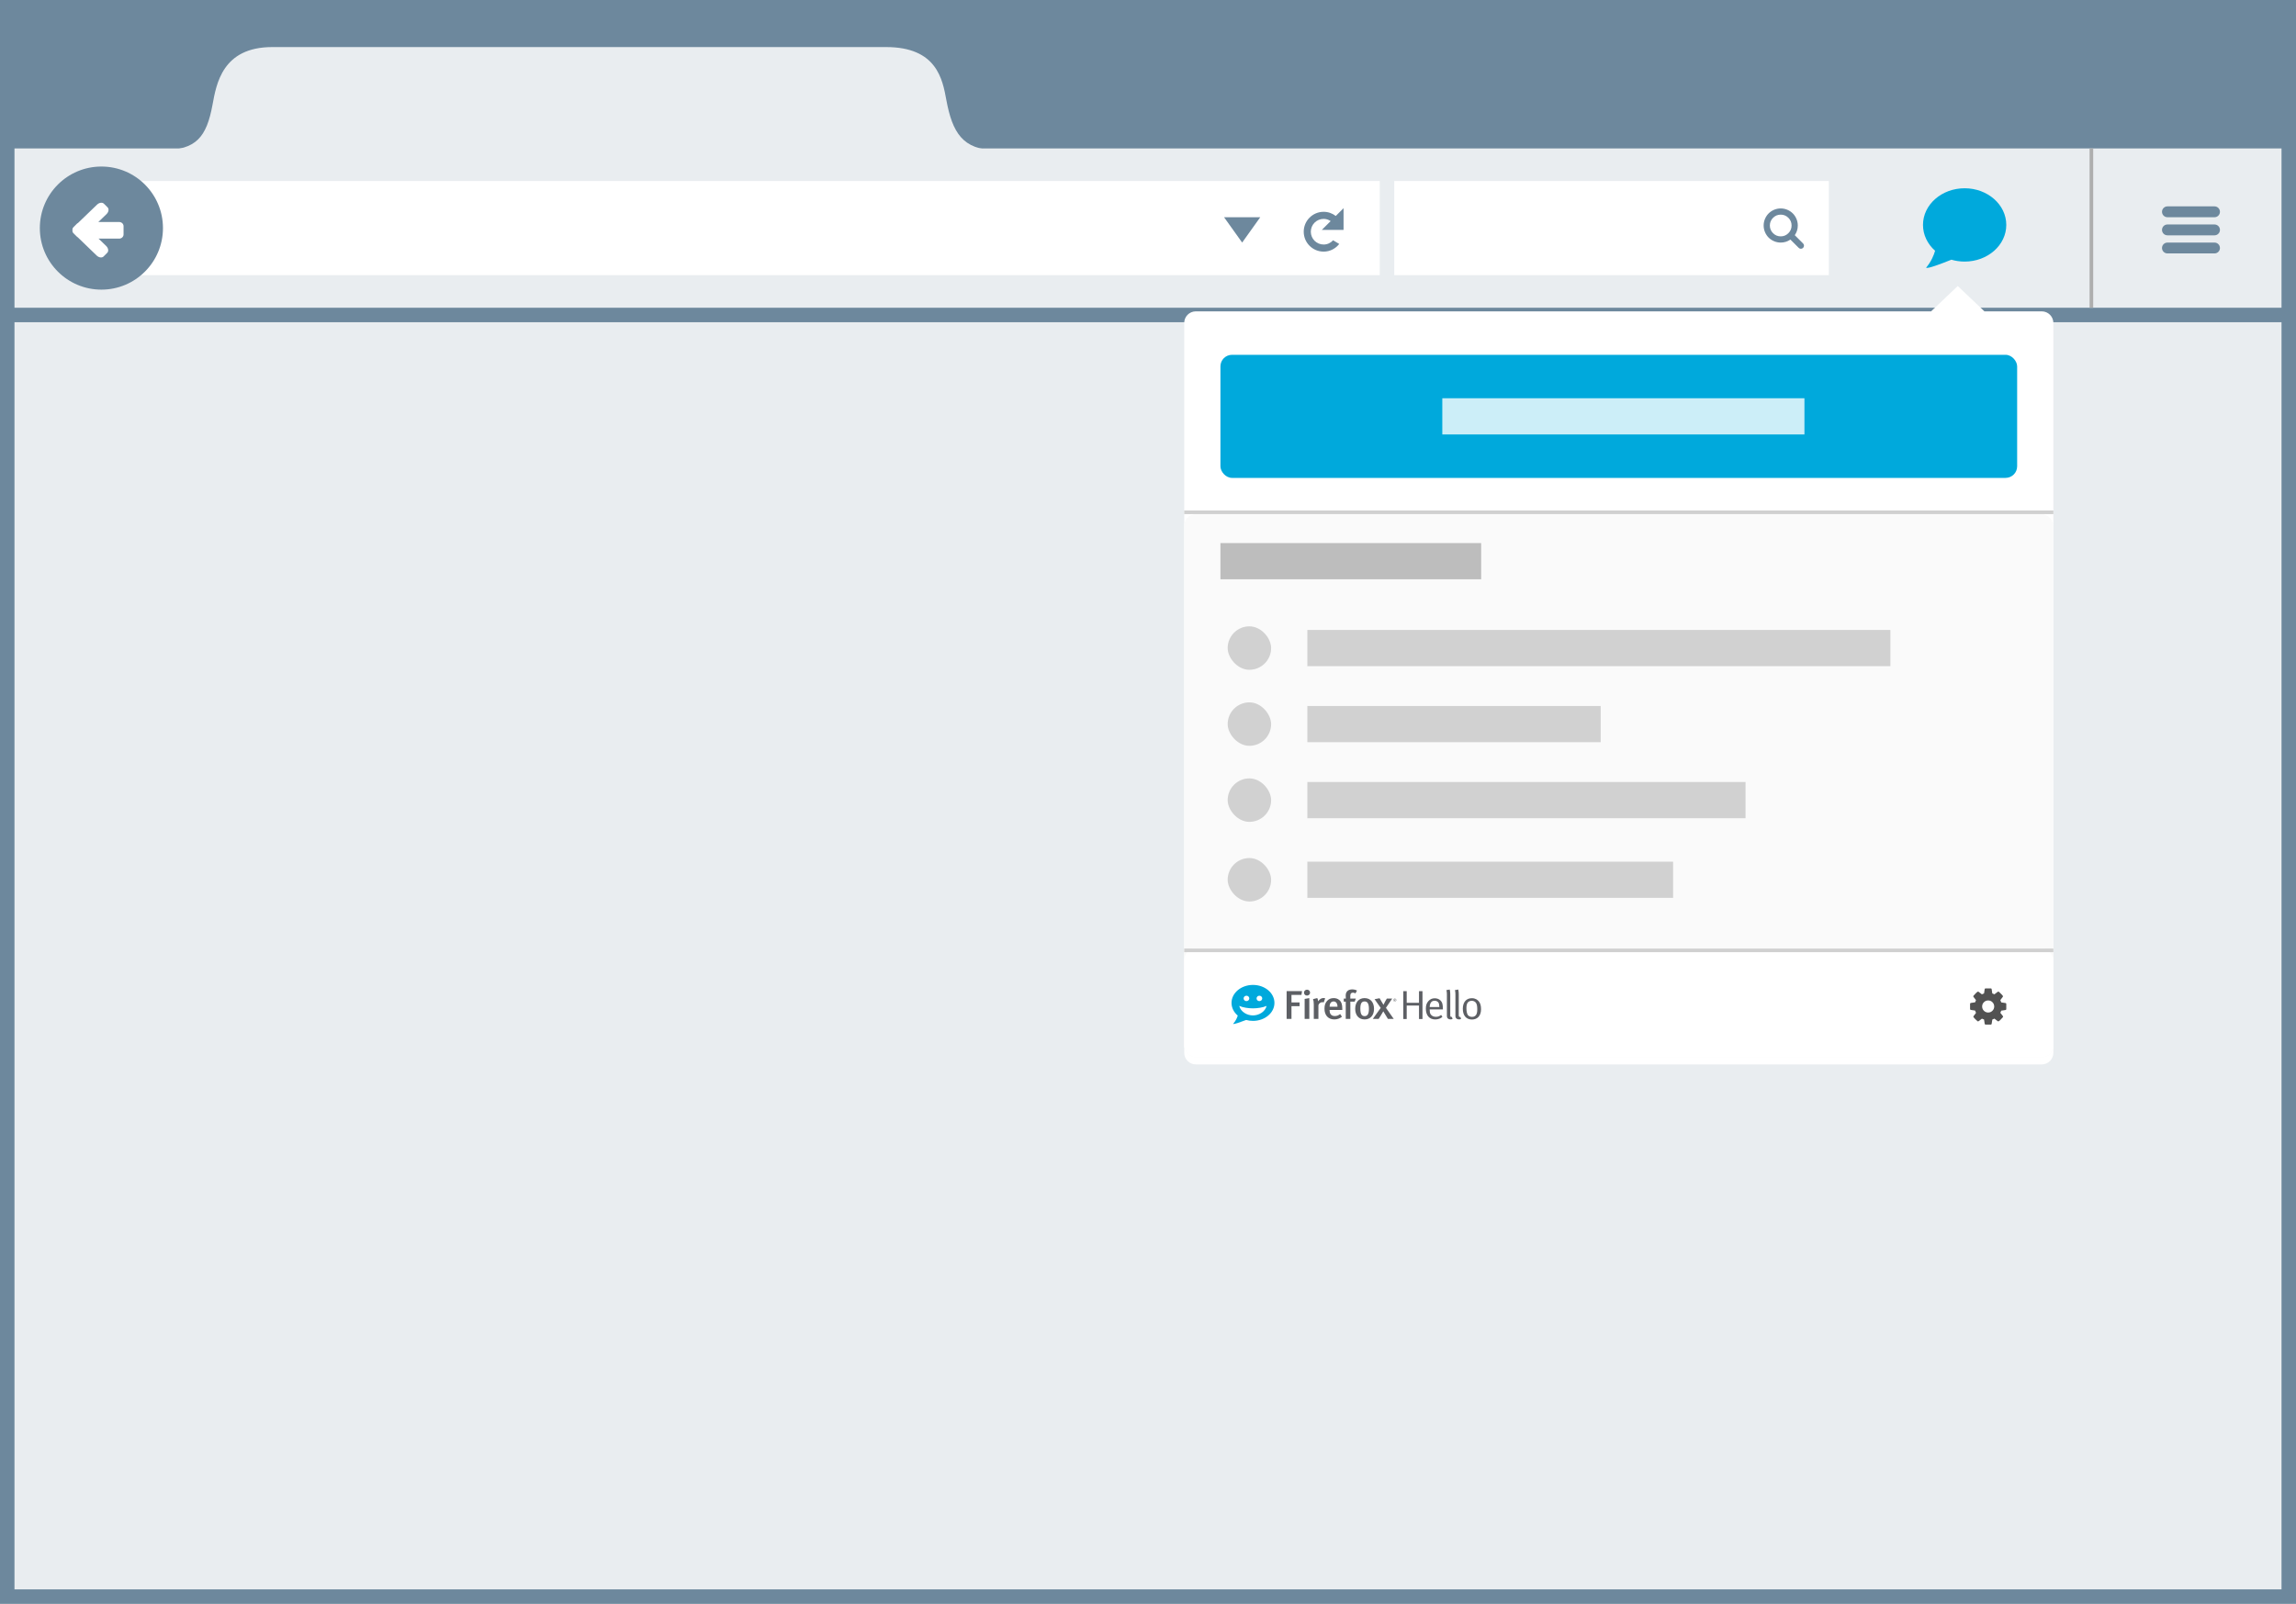<?xml version="1.0" encoding="UTF-8" standalone="no"?>
<svg width="634px" height="443px" viewBox="0 0 634 443" version="1.1" xmlns="http://www.w3.org/2000/svg" xmlns:xlink="http://www.w3.org/1999/xlink" xmlns:sketch="http://www.bohemiancoding.com/sketch/ns">
    <!-- Generator: Sketch 3.4.4 (17249) - http://www.bohemiancoding.com/sketch -->
    <title>BrowserWindow_Minimal</title>
    <desc>Created with Sketch.</desc>
    <defs>
        <path id="path-1" d="M20.265,64.399 L21.282,65.411 C21.345,65.472 21.417,65.521 21.496,65.561 L26.682,70.567 C27.289,71.162 28.144,71.289 28.594,70.848 L29.611,69.826 C30.06,69.386 29.93,68.544 29.324,67.947 L27.213,65.909 L32.905,65.909 C33.575,65.909 34.118,65.396 34.118,64.762 L34.118,62.468 C34.118,61.835 33.575,61.32 32.905,61.32 L27.153,61.32 L29.418,59.139 C30.027,58.548 30.154,57.711 29.706,57.275 L28.689,56.262 C28.241,55.823 27.384,55.948 26.777,56.543 L21.551,61.573 C21.451,61.616 21.36,61.674 21.282,61.75 L20.266,62.772 C20.056,62.979 19.974,63.273 20.007,63.589 C19.974,63.902 20.056,64.194 20.265,64.399"></path>
        <filter x="-50%" y="-50%" width="200%" height="200%" filterUnits="objectBoundingBox" id="filter-2">
            <feOffset dx="0" dy="0.5" in="SourceAlpha" result="shadowOffsetOuter1"></feOffset>
            <feGaussianBlur stdDeviation="0" in="shadowOffsetOuter1" result="shadowBlurOuter1"></feGaussianBlur>
            <feColorMatrix values="0 0 0 0 1   0 0 0 0 1   0 0 0 0 1  0 0 0 0.35 0" in="shadowBlurOuter1" type="matrix" result="shadowMatrixOuter1"></feColorMatrix>
            <feMerge>
                <feMergeNode in="shadowMatrixOuter1"></feMergeNode>
                <feMergeNode in="SourceGraphic"></feMergeNode>
            </feMerge>
        </filter>
        <path id="path-3" d="M371,62.999 L365,62.999 L367.436,60.565 C366.877,60.194 366.221,59.96 365.5,59.96 C363.545,59.96 361.96,61.545 361.96,63.499 C361.96,65.455 363.545,67.04 365.5,67.04 C366.541,67.04 367.468,66.583 368.115,65.868 L369.807,66.882 C368.8,68.162 367.255,69 365.5,69 C362.463,69 360,66.537 360,63.499 C360,60.463 362.463,58.001 365.5,58.001 C366.764,58.001 367.921,58.434 368.849,59.151 L371,57 L371,62.999"></path>
        <path d="M598.5,60 L611.5,60 C612.328,60 613,59.328 613,58.5 C613,57.672 612.328,57 611.5,57 L598.5,57 C597.672,57 597,57.672 597,58.5 C597,59.328 597.672,60 598.5,60 L598.5,60 Z M611.5,62 L598.5,62 C597.672,62 597,62.672 597,63.5 C597,64.328 597.672,65 598.5,65 L611.5,65 C612.328,65 613,64.328 613,63.5 C613,62.672 612.328,62 611.5,62 L611.5,62 Z M611.5,67 L598.5,67 C597.672,67 597,67.672 597,68.5 C597,69.328 597.672,70 598.5,70 L611.5,70 C612.328,70 613,69.328 613,68.5 C613,67.672 612.328,67 611.5,67 L611.5,67 Z" id="path-4"></path>
        <filter x="-50%" y="-50%" width="200%" height="200%" filterUnits="objectBoundingBox" id="filter-5">
            <feOffset dx="0" dy="2" in="SourceAlpha" result="shadowOffsetOuter1"></feOffset>
            <feGaussianBlur stdDeviation="2" in="shadowOffsetOuter1" result="shadowBlurOuter1"></feGaussianBlur>
            <feColorMatrix values="0 0 0 0 0   0 0 0 0 0   0 0 0 0 0  0 0 0 0.28 0" in="shadowBlurOuter1" type="matrix" result="shadowMatrixOuter1"></feColorMatrix>
            <feMerge>
                <feMergeNode in="shadowMatrixOuter1"></feMergeNode>
                <feMergeNode in="SourceGraphic"></feMergeNode>
            </feMerge>
        </filter>
    </defs>
    <g id="LTR" stroke="none" stroke-width="1" fill="none" fill-rule="evenodd" sketch:type="MSPage">
        <g id="BrowserWindow_Minimal" sketch:type="MSLayerGroup">
            <g id="Browser-Window-Minimal">
                <rect id="Rectangle-109" fill="#6D889D" sketch:type="MSShapeGroup" x="0" y="0" width="634" height="443"></rect>
                <rect id="Rectangle-109" fill="#E9EDF0" sketch:type="MSShapeGroup" x="4" y="89" width="626" height="350"></rect>
                <rect id="Rectangle-109" fill="#E9EDF0" sketch:type="MSShapeGroup" x="4" y="41" width="626" height="44"></rect>
                <path d="M577.5,41.5 L577.5,84.5" id="Line" stroke="#AEAEAE" stroke-linecap="square" sketch:type="MSShapeGroup"></path>
                <rect id="Rectangle-109" fill="#FFFFFF" sketch:type="MSShapeGroup" x="39" y="50" width="342" height="26"></rect>
                <circle id="Oval-37" fill="#6D889D" sketch:type="MSShapeGroup" cx="28" cy="63" r="17"></circle>
                <rect id="Rectangle-109-Copy" fill="#FFFFFF" sketch:type="MSShapeGroup" x="385" y="50" width="120" height="26"></rect>
                <g id="back-button-glyph">
                    <use fill="none" sketch:type="MSShapeGroup" xlink:href="#path-1"></use>
                    <use fill="none" xlink:href="#path-1"></use>
                    <use fill="#FFFFFF" fill-rule="evenodd" xlink:href="#path-1"></use>
                    <use fill="none" xlink:href="#path-1"></use>
                </g>
                <g id="reload" filter="url(#filter-2)">
                    <use fill="none" sketch:type="MSShapeGroup" xlink:href="#path-3"></use>
                    <use fill="none" xlink:href="#path-3"></use>
                    <use fill="#6D889D" fill-rule="evenodd" xlink:href="#path-3"></use>
                    <use fill="none" xlink:href="#path-3"></use>
                </g>
                <path d="M338,60 L348,60 L343,67 L338,60" id="dropdown" fill="#6D889D" sketch:type="MSShapeGroup"></path>
                <path d="M494.714,62.286 C494.714,61.46 494.421,60.753 493.834,60.166 C493.247,59.579 492.54,59.286 491.714,59.286 C490.888,59.286 490.182,59.579 489.595,60.166 C489.008,60.753 488.714,61.46 488.714,62.286 C488.714,63.112 489.008,63.818 489.595,64.405 C490.182,64.992 490.888,65.286 491.714,65.286 C492.54,65.286 493.247,64.992 493.834,64.405 C494.421,63.818 494.714,63.112 494.714,62.286 L494.714,62.286 Z M498.143,67.857 C498.143,68.089 498.058,68.29 497.888,68.46 C497.719,68.629 497.518,68.714 497.286,68.714 C497.045,68.714 496.844,68.629 496.683,68.46 L494.386,66.17 C493.587,66.723 492.696,67 491.714,67 C491.076,67 490.465,66.876 489.883,66.628 C489.3,66.381 488.798,66.046 488.376,65.624 C487.954,65.202 487.619,64.7 487.372,64.117 C487.124,63.535 487,62.924 487,62.286 C487,61.647 487.124,61.037 487.372,60.454 C487.619,59.872 487.954,59.369 488.376,58.948 C488.798,58.526 489.3,58.191 489.883,57.943 C490.465,57.695 491.076,57.571 491.714,57.571 C492.353,57.571 492.963,57.695 493.546,57.943 C494.128,58.191 494.631,58.526 495.052,58.948 C495.474,59.369 495.809,59.872 496.057,60.454 C496.305,61.037 496.429,61.647 496.429,62.286 C496.429,63.268 496.152,64.158 495.598,64.958 L497.895,67.254 C498.06,67.42 498.143,67.621 498.143,67.857 L498.143,67.857 Z" id="Type-something" fill="#6D889D" sketch:type="MSShapeGroup"></path>
                <path d="M542.499,52 C536.15,52 531,56.534 531,62.125 C531,64.909 532.277,67.432 534.341,69.262 C533.982,70.529 533.272,72.248 531.87,73.926 C532.11,74.351 536.06,72.851 538.845,71.729 C539.994,72.066 541.221,72.251 542.499,72.251 C548.851,72.251 554,67.717 554,62.125 C554,56.534 548.851,52 542.499,52 L542.499,52 Z" id="Fill-14-Copy" fill="#00A9DC" sketch:type="MSShapeGroup"></path>
                <g id="menu-glyph">
                    <use fill="none" sketch:type="MSShapeGroup" xlink:href="#path-4"></use>
                    <use fill="none" xlink:href="#path-4"></use>
                    <use fill="#6D889D" fill-rule="evenodd" xlink:href="#path-4"></use>
                    <use fill="none" xlink:href="#path-4"></use>
                </g>
                <path d="M261.318,27.631 C260.264,21.933 258.716,13 244.676,13 L214.879,13 L75.192,13 C61.363,13 59.736,23.246 58.682,28.944 C57.033,37.846 54.18,41.449 45,41.449 C45,41.449 45,47 45,47 C45,47 275,47 275,47 C275,47 275,41.449 275,41.449 C265.82,41.449 262.965,36.533 261.318,27.631 Z" id="Tab" fill="#E9EDF0" sketch:type="MSShapeGroup"></path>
            </g>
            <g id="Panel-UI-Copy-2" transform="translate(327, 77)" sketch:type="MSShapeGroup">
                <path d="M220.962,7 L236.8,7 C238.56,7 240,8.435 240,10.205 L240,211.795 C240,213.561 238.567,215 236.8,215 L3.2,215 C1.44,215 0,213.565 0,211.795 L0,10.205 C0,8.439 1.433,7 3.2,7 L206.238,7 L213.6,0 L220.962,7 Z" id="Shape-6-Copy-19" fill="#FFFFFF" filter="url(#filter-5)"></path>
                <rect id="Shape-6-Copy-21" fill="#FAFAFA" x="0" y="65" width="240" height="150" rx="3.2"></rect>
                <rect id="Shape-6-Copy-22" fill="#FFFFFF" x="0" y="185" width="240" height="30" rx="3.2"></rect>
                <path d="M223.667,201 C223.667,200.54 223.504,200.147 223.178,199.822 C222.853,199.496 222.46,199.333 222,199.333 C221.54,199.333 221.147,199.496 220.822,199.822 C220.496,200.147 220.333,200.54 220.333,201 C220.333,201.46 220.496,201.853 220.822,202.178 C221.147,202.504 221.54,202.667 222,202.667 C222.46,202.667 222.853,202.504 223.178,202.178 C223.504,201.853 223.667,201.46 223.667,201 L223.667,201 Z M227,200.29 L227,201.736 C227,201.788 226.983,201.838 226.948,201.885 C226.913,201.933 226.87,201.961 226.818,201.97 L225.613,202.152 C225.531,202.387 225.446,202.584 225.359,202.745 C225.511,202.962 225.743,203.261 226.056,203.643 C226.099,203.695 226.121,203.75 226.121,203.806 C226.121,203.862 226.102,203.912 226.062,203.956 C225.945,204.116 225.73,204.351 225.418,204.659 C225.105,204.967 224.901,205.121 224.806,205.121 C224.754,205.121 224.697,205.102 224.637,205.062 L223.738,204.359 C223.547,204.459 223.35,204.542 223.146,204.607 C223.076,205.197 223.013,205.601 222.957,205.818 C222.927,205.939 222.849,206 222.723,206 L221.277,206 C221.217,206 221.163,205.982 221.118,205.945 C221.072,205.908 221.047,205.861 221.043,205.805 L220.861,204.607 C220.648,204.537 220.453,204.457 220.275,204.366 L219.357,205.062 C219.313,205.102 219.259,205.121 219.194,205.121 C219.133,205.121 219.079,205.097 219.031,205.049 C218.484,204.555 218.126,204.19 217.957,203.956 C217.927,203.912 217.911,203.862 217.911,203.806 C217.911,203.754 217.929,203.704 217.964,203.656 C218.029,203.565 218.139,203.421 218.296,203.223 C218.452,203.026 218.569,202.873 218.647,202.764 C218.53,202.547 218.441,202.332 218.38,202.12 L217.189,201.944 C217.132,201.935 217.087,201.908 217.052,201.863 C217.017,201.817 217,201.766 217,201.71 L217,200.264 C217,200.212 217.017,200.162 217.052,200.115 C217.087,200.067 217.128,200.039 217.176,200.03 L218.387,199.848 C218.447,199.648 218.532,199.448 218.641,199.249 C218.467,199.001 218.235,198.702 217.944,198.35 C217.901,198.298 217.879,198.246 217.879,198.194 C217.879,198.151 217.898,198.101 217.938,198.044 C218.05,197.888 218.264,197.655 218.579,197.344 C218.893,197.034 219.099,196.879 219.194,196.879 C219.25,196.879 219.307,196.901 219.363,196.944 L220.262,197.641 C220.453,197.541 220.65,197.458 220.854,197.393 C220.924,196.803 220.987,196.399 221.043,196.182 C221.073,196.061 221.151,196 221.277,196 L222.723,196 C222.783,196 222.837,196.018 222.882,196.055 C222.928,196.092 222.953,196.139 222.957,196.195 L223.139,197.393 C223.352,197.463 223.547,197.543 223.725,197.634 L224.65,196.938 C224.689,196.898 224.741,196.879 224.806,196.879 C224.862,196.879 224.917,196.901 224.969,196.944 C225.529,197.461 225.887,197.829 226.043,198.051 C226.073,198.086 226.089,198.133 226.089,198.194 C226.089,198.246 226.071,198.296 226.036,198.344 C225.971,198.435 225.861,198.579 225.704,198.777 C225.548,198.974 225.431,199.127 225.353,199.236 C225.466,199.453 225.555,199.665 225.62,199.874 L226.811,200.056 C226.868,200.065 226.913,200.092 226.948,200.137 C226.983,200.183 227,200.234 227,200.29 L227,200.29 Z" id="Type-something-13-Copy-18" fill="#525252"></path>
                <path d="M239.5,64.5 L0.5,64.5" id="Line-Copy-40" stroke="#D0D0D0" stroke-linecap="square"></path>
                <path d="M239.5,185.5 L0.5,185.5" id="Line-Copy-41" stroke="#D0D0D0" stroke-linecap="square"></path>
                <rect id="Rectangle-124-Copy" fill="#D1D1D1" x="34" y="161" width="101" height="10"></rect>
                <rect id="Rectangle-124-Copy-2" fill="#D1D1D1" x="34" y="139" width="121" height="10"></rect>
                <rect id="Rectangle-124-Copy-3" fill="#D1D1D1" x="34" y="118" width="81" height="10"></rect>
                <rect id="Rectangle-124-Copy-4" fill="#D1D1D1" x="34" y="97" width="161" height="10"></rect>
                <rect id="Rectangle-124-Copy-5" fill="#D1D1D1" x="12" y="96" width="12" height="12" rx="100"></rect>
                <rect id="Rectangle-124-Copy-6" fill="#D1D1D1" x="12" y="117" width="12" height="12" rx="100"></rect>
                <rect id="Rectangle-124-Copy-7" fill="#D1D1D1" x="12" y="138" width="12" height="12" rx="100"></rect>
                <rect id="Rectangle-124-Copy-8" fill="#D1D1D1" x="12" y="160" width="12" height="12" rx="100"></rect>
                <g id="Rectangle-53-Copy-23-+-Bitmap-9-Copy-4-+-Share-this-tab-with--Copy-Copy-+-Line-+-Type-something" transform="translate(10, 21)">
                    <g id="Rectangle-53-Copy-23-+-Bitmap-9-Copy-4-+-Share-this-tab-with--Copy-Copy">
                        <rect id="Rectangle-53-Copy-23" fill="#00A9DC" x="0" y="0" width="220" height="34" rx="3.2"></rect>
                        <rect id="Rectangle-124-Copy-4" opacity="0.8" fill="#FFFFFF" x="61.267" y="12" width="100" height="10"></rect>
                    </g>
                </g>
                <rect id="Rectangle-124-Copy-4" fill="#BDBDBD" x="10" y="73" width="72" height="10"></rect>
                <g id="Hello-Logo" transform="translate(13, 195)">
                    <path d="M45.526,4.373 C45.504,4.421 45.474,4.464 45.436,4.501 C45.398,4.537 45.355,4.565 45.304,4.586 C45.252,4.606 45.198,4.616 45.142,4.616 C45.085,4.616 45.03,4.606 44.98,4.586 C44.929,4.565 44.885,4.537 44.847,4.501 C44.809,4.464 44.779,4.421 44.758,4.373 C44.735,4.324 44.724,4.27 44.724,4.214 C44.724,4.157 44.735,4.106 44.758,4.056 C44.779,4.007 44.809,3.964 44.847,3.928 C44.885,3.892 44.929,3.863 44.98,3.843 C45.03,3.822 45.085,3.813 45.142,3.813 C45.198,3.813 45.252,3.822 45.304,3.843 C45.355,3.863 45.398,3.892 45.436,3.928 C45.474,3.964 45.504,4.007 45.526,4.056 C45.549,4.106 45.56,4.157 45.56,4.214 C45.56,4.27 45.549,4.324 45.526,4.373 L45.526,4.373 Z M45.452,4.082 C45.433,4.041 45.409,4.006 45.379,3.975 C45.35,3.945 45.314,3.922 45.272,3.904 C45.231,3.887 45.188,3.879 45.142,3.879 C45.095,3.879 45.05,3.887 45.011,3.904 C44.97,3.922 44.935,3.945 44.904,3.975 C44.873,4.006 44.851,4.041 44.832,4.082 C44.814,4.123 44.806,4.166 44.806,4.214 C44.806,4.261 44.814,4.305 44.832,4.345 C44.851,4.387 44.873,4.422 44.904,4.453 C44.935,4.483 44.97,4.508 45.011,4.526 C45.05,4.543 45.095,4.552 45.142,4.552 C45.188,4.552 45.231,4.543 45.272,4.526 C45.314,4.508 45.35,4.483 45.379,4.453 C45.409,4.422 45.433,4.387 45.452,4.345 C45.468,4.305 45.478,4.261 45.478,4.214 C45.478,4.166 45.468,4.123 45.452,4.082 L45.452,4.082 Z M45.195,4.369 C45.179,4.341 45.166,4.318 45.152,4.301 C45.141,4.285 45.126,4.27 45.114,4.258 C45.109,4.253 45.105,4.249 45.101,4.248 C45.097,4.246 45.092,4.244 45.083,4.244 L45.083,4.439 L45.007,4.439 L45.007,3.989 L45.151,3.989 C45.178,3.989 45.2,3.992 45.219,3.999 C45.239,4.006 45.254,4.015 45.267,4.027 C45.28,4.039 45.289,4.052 45.295,4.067 C45.301,4.083 45.304,4.1 45.304,4.117 C45.304,4.152 45.293,4.182 45.273,4.205 C45.252,4.229 45.224,4.24 45.186,4.24 C45.191,4.242 45.198,4.247 45.202,4.253 C45.208,4.26 45.213,4.266 45.22,4.274 C45.226,4.283 45.233,4.292 45.239,4.301 C45.247,4.311 45.253,4.321 45.26,4.33 L45.329,4.439 L45.236,4.439 L45.195,4.369 L45.195,4.369 Z M45.2,4.067 C45.186,4.055 45.162,4.049 45.126,4.049 L45.083,4.049 L45.083,4.192 L45.124,4.192 C45.146,4.192 45.161,4.191 45.172,4.188 C45.184,4.185 45.193,4.18 45.2,4.172 C45.214,4.159 45.221,4.141 45.221,4.119 C45.221,4.095 45.214,4.078 45.2,4.067 Z M19.372,2.798 L16.618,2.798 L16.618,4.883 L18.861,4.883 L18.861,5.916 L16.618,5.916 L16.618,9.432 L15.28,9.432 L15.28,1.755 L19.535,1.755 L19.372,2.798 Z M20.07,2.176 C20.07,1.722 20.442,1.356 20.918,1.356 C21.372,1.356 21.756,1.711 21.756,2.176 C21.756,2.621 21.372,2.986 20.895,2.986 C20.43,2.986 20.07,2.621 20.07,2.176 Z M20.256,9.432 L20.256,3.907 L21.546,3.685 L21.546,9.432 L20.256,9.432 Z M25.523,4.883 C25.395,4.839 25.301,4.806 25.163,4.806 C24.628,4.806 24.174,5.182 24.058,5.637 L24.058,9.432 L22.78,9.432 L22.78,5.471 C22.78,4.762 22.698,4.307 22.571,3.963 L23.745,3.675 C23.884,3.929 23.965,4.251 23.965,4.562 C24.43,3.952 24.895,3.664 25.465,3.664 C25.652,3.664 25.767,3.685 25.918,3.752 L25.523,4.883 Z M27.14,6.958 L27.14,7.046 C27.14,7.822 27.443,8.643 28.594,8.643 C29.14,8.643 29.616,8.455 30.058,8.089 L30.558,8.832 C29.942,9.331 29.233,9.575 28.442,9.575 C26.78,9.575 25.733,8.432 25.733,6.636 C25.733,5.648 25.954,4.994 26.466,4.44 C26.943,3.918 27.524,3.685 28.267,3.685 C28.85,3.685 29.384,3.83 29.883,4.262 C30.395,4.706 30.651,5.394 30.651,6.702 L30.651,6.958 L27.14,6.958 Z M28.267,4.606 C27.547,4.606 27.152,5.149 27.152,6.059 L29.326,6.059 C29.326,5.149 28.907,4.606 28.267,4.606 Z M34.291,2.377 C34,2.244 33.826,2.176 33.582,2.176 C33.14,2.176 32.86,2.466 32.86,2.964 L32.86,3.819 L34.395,3.819 L34.07,4.662 L32.872,4.662 L32.872,9.432 L31.605,9.432 L31.605,4.662 L31.059,4.662 L31.059,3.819 L31.628,3.819 C31.628,3.819 31.593,3.508 31.593,2.986 C31.593,1.822 32.338,1.279 33.384,1.279 C33.884,1.279 34.302,1.378 34.709,1.6 L34.291,2.377 Z M39.411,6.648 C39.411,8.455 38.399,9.575 36.808,9.575 C35.215,9.575 34.215,8.432 34.215,6.636 C34.215,4.839 35.226,3.685 36.785,3.685 C38.459,3.685 39.411,4.872 39.411,6.648 Z M35.633,6.558 C35.633,8.188 36.064,8.666 36.831,8.666 C37.587,8.666 38.005,8.078 38.005,6.669 C38.005,5.083 37.54,4.606 36.797,4.606 C35.982,4.606 35.633,5.193 35.633,6.558 Z M43.25,9.432 C43.041,9.109 42.087,7.534 41.971,7.335 C41.75,7.757 40.913,9.12 40.692,9.432 L39.077,9.432 L41.262,6.391 L39.564,3.985 L40.948,3.719 C41.216,4.14 41.738,5.017 42.017,5.537 C42.18,5.172 42.773,4.051 42.948,3.819 L44.435,3.819 L42.704,6.37 L44.854,9.432 L43.25,9.432 Z M47.5,1.772 L48.439,1.772 L48.439,4.987 L51.831,4.987 L51.831,1.772 L52.794,1.772 L52.794,9.455 L51.831,9.455 L51.831,5.737 L48.439,5.737 L48.439,9.455 L47.5,9.455 L47.5,1.772 Z M57.94,8.324 L58.292,8.884 C57.775,9.332 57.071,9.579 56.32,9.579 C54.7,9.579 53.726,8.459 53.726,6.611 C53.726,5.67 53.937,5.065 54.43,4.505 C54.899,3.979 55.474,3.732 56.179,3.732 C56.813,3.732 57.364,3.945 57.763,4.337 C58.268,4.83 58.409,5.356 58.432,6.689 L58.432,6.812 L54.782,6.812 L54.782,6.947 C54.782,7.473 54.853,7.876 55.052,8.168 C55.381,8.649 55.92,8.851 56.507,8.851 C57.071,8.851 57.528,8.683 57.94,8.324 Z M54.782,6.151 L57.458,6.151 C57.447,5.547 57.364,5.177 57.188,4.908 C56.989,4.606 56.578,4.415 56.132,4.415 C55.298,4.415 54.829,4.998 54.782,6.151 Z M60.464,8.335 C60.464,8.772 60.535,8.896 60.793,8.896 C60.828,8.896 60.91,8.873 60.91,8.873 L61.098,9.444 C60.863,9.545 60.758,9.567 60.511,9.567 C60.229,9.567 59.995,9.489 59.818,9.332 C59.631,9.175 59.537,8.94 59.537,8.537 L59.537,2.623 C59.537,1.895 59.396,1.48 59.396,1.48 L60.311,1.313 C60.311,1.313 60.464,1.783 60.464,2.634 L60.464,8.335 Z M62.814,8.335 C62.814,8.772 62.885,8.896 63.143,8.896 C63.178,8.896 63.26,8.873 63.26,8.873 L63.448,9.444 C63.213,9.545 63.108,9.567 62.862,9.567 C62.579,9.567 62.345,9.489 62.169,9.332 C61.981,9.175 61.887,8.94 61.887,8.537 L61.887,2.623 C61.887,1.895 61.747,1.48 61.747,1.48 L62.662,1.313 C62.662,1.313 62.814,1.783 62.814,2.634 L62.814,8.335 Z M66.417,3.71 C67.392,3.71 68.025,4.135 68.425,4.684 C68.789,5.188 68.965,5.849 68.965,6.756 C68.965,8.616 67.92,9.601 66.453,9.601 C64.845,9.601 63.929,8.469 63.929,6.633 C63.929,4.818 64.88,3.71 66.417,3.71 Z M66.406,4.427 C65.889,4.427 65.408,4.662 65.208,5.031 C65.02,5.379 64.926,5.827 64.926,6.487 C64.926,7.271 65.067,7.966 65.291,8.313 C65.502,8.649 65.972,8.873 66.476,8.873 C67.086,8.873 67.544,8.57 67.744,8.033 C67.873,7.686 67.92,7.372 67.92,6.823 C67.92,6.039 67.838,5.513 67.65,5.143 C67.404,4.65 66.887,4.427 66.406,4.427 L66.406,4.427 Z" id="Fill-1-Copy-2" fill="#5D5F64"></path>
                    <path d="M5.988,0.043 C2.716,0.043 0.062,2.268 0.062,5.011 C0.062,6.376 0.72,7.614 1.784,8.511 C1.599,9.133 1.233,9.976 0.51,10.8 C0.634,11.008 2.67,10.272 4.105,9.722 C4.697,9.887 5.329,9.978 5.988,9.978 C9.261,9.978 11.915,7.754 11.915,5.011 C11.915,2.268 9.261,0.043 5.988,0.043 L5.988,0.043 Z M7.761,3.022 C8.193,3.022 8.544,3.357 8.544,3.769 C8.544,4.183 8.193,4.517 7.761,4.517 C7.328,4.517 6.977,4.183 6.977,3.769 C6.977,3.357 7.328,3.022 7.761,3.022 L7.761,3.022 Z M4.185,3.022 C4.617,3.022 4.969,3.357 4.969,3.769 C4.969,4.183 4.617,4.517 4.185,4.517 C3.752,4.517 3.401,4.183 3.401,3.769 C3.401,3.357 3.752,3.022 4.185,3.022 L4.185,3.022 Z M5.996,8.468 C5.988,8.468 5.981,8.467 5.973,8.467 C5.964,8.467 5.957,8.468 5.949,8.468 C4.366,8.468 2.598,7.487 2.191,5.837 C3.26,6.308 4.754,6.515 5.973,6.515 C7.191,6.515 8.685,6.308 9.754,5.837 C9.348,7.487 7.579,8.468 5.996,8.468 L5.996,8.468 Z" id="Fill-14-Copy" fill="#00A9DC"></path>
                </g>
            </g>
        </g>
    </g>
</svg>